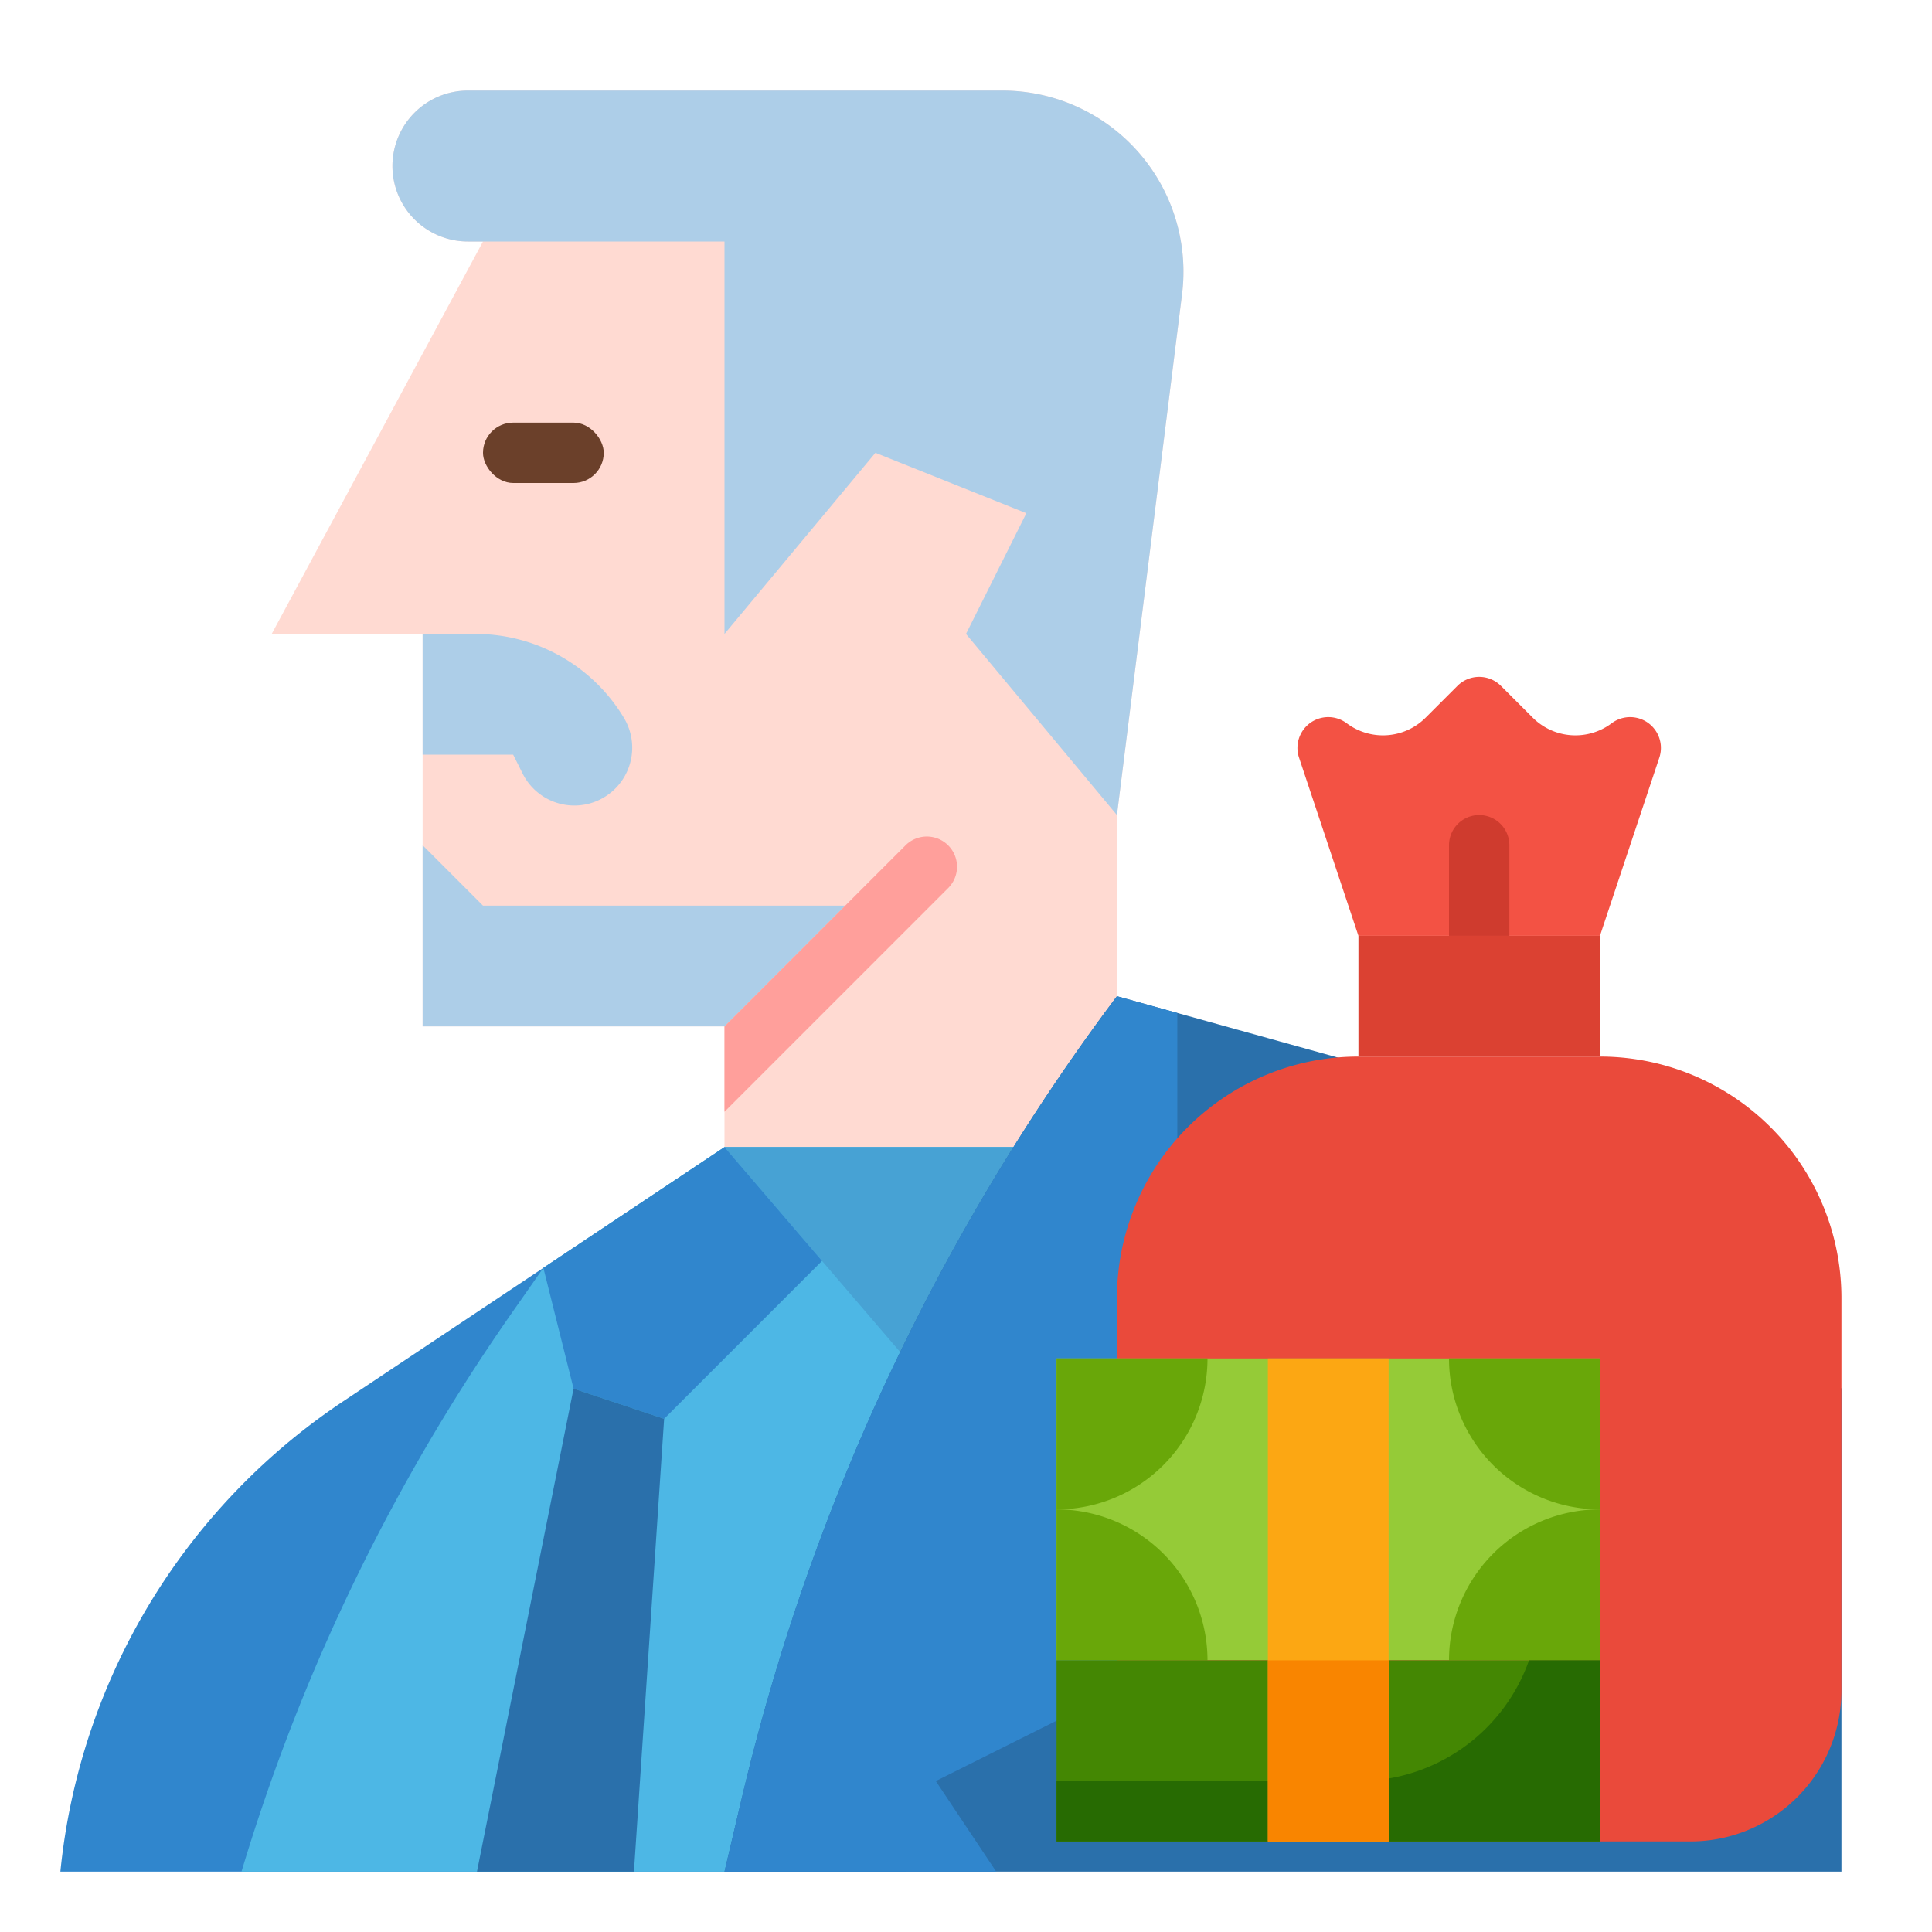 <svg height="512" viewBox="0 0 512 512" width="512" xmlns="http://www.w3.org/2000/svg"><g id="Flat"><path d="m265.626 24h-141.627a20 20 0 0 0 -20 20v0a20 20 0 0 0 20 20h4l-56 104h40l0 104h80l-0 32h76.564l27.436-40v-48l17.256-138.046a48 48 0 0 0 -47.629-53.954z" fill="#ffdad2"/><path d="m280 304-40 192h-224v-0a170.088 170.088 0 0 1 74.896-124.597l101.104-67.403z" fill="#3086cd"/><path d="m144 336-8.103 11.576a518.758 518.758 0 0 0 -71.897 148.424v0h176l40-192h-88z" fill="#4db7e5"/><path d="m192 64h-68a20 20 0 0 1 -20-20 20 20 0 0 1 20-20h141.626a48 48 0 0 1 47.629 53.954l-17.256 138.046-40-48 16-32-40-16-40 48z" fill="#adcee8"/><path d="m192 304h83.646l-35.646 56z" fill="#47a2d4"/><path d="m296 264-0.0 0a573.672 573.672 0 0 0 -99.485 212.81l-4.515 19.19h296v-128-0a234.958 234.958 0 0 0 -125.081-85.411z" fill="#2a70ab"/><path d="m192 304-48 32 8 32 24 8 41.846-41.846z" fill="#3086cd"/><path d="m168 496 8-120-24-8-25.6 128z" fill="#2a70ab"/><path d="m312 440v-171.556l-16-4.444a573.667 573.667 0 0 0 -99.485 212.81l-4.515 19.19h72l-16-24z" fill="#3086cd"/><path d="m155.929 213.018a15.329 15.329 0 0 0 9.427-22.758 45.849 45.849 0 0 0 -39.315-22.26h-14.041v32h24l2.501 5.001a15.328 15.328 0 0 0 17.428 8.016z" fill="#adcee8"/><path d="m112 224 16 16h96l-32 32h-80z" fill="#adcee8"/><rect fill="#6b402a" height="16" rx="8" width="32" x="128" y="112"/><path d="m192 294.627 59.314-59.313a8 8 0 0 0 -11.313-11.314l-48 48z" fill="#ff9f9b"/><path d="m344.261 200.782 15.739 47.218h64l15.739-47.218a8.16 8.16 0 0 0 -12.637-9.108l-.001.001a16 16 0 0 1 -20.914-1.486l-8.418-8.418a8.16 8.16 0 0 0 -11.54 0l-8.418 8.418a16 16 0 0 1 -20.914 1.486l-.001-.001a8.16 8.16 0 0 0 -12.637 9.108z" fill="#f35244"/><path d="m400 248h-16v-24a8 8 0 0 1 8-8 8 8 0 0 1 8 8z" fill="#cf3b2e"/><path d="m360 280h64a64 64 0 0 1 64 64v104a40 40 0 0 1 -40 40h-112a40 40 0 0 1 -40-40v-104a64 64 0 0 1 64-64z" fill="#ea4a3b"/><path d="m360 248h64v32h-64z" fill="#db4132"/><path d="m280 360h144v80h-144z" fill="#95cb37"/><g fill="#69a709"><path d="m280 400a40 40 0 0 0 40-40h-40z"/><path d="m320 440a40 40 0 0 0 -40-40v40z"/><path d="m424 400a40 40 0 0 1 -40-40h40z"/><path d="m384 440a40 40 0 0 1 40-40v40z"/></g><path d="m280 440h144v48h-144z" fill="#448703"/><path d="m405.21 440a47.976 47.976 0 0 1 -45.21 32h-80v16h144v-48z" fill="#276b02"/><path d="m336 360h32v128h-32z" fill="#fca713"/><path d="m336 440h32v48h-32z" fill="#f98500"/></g></svg>